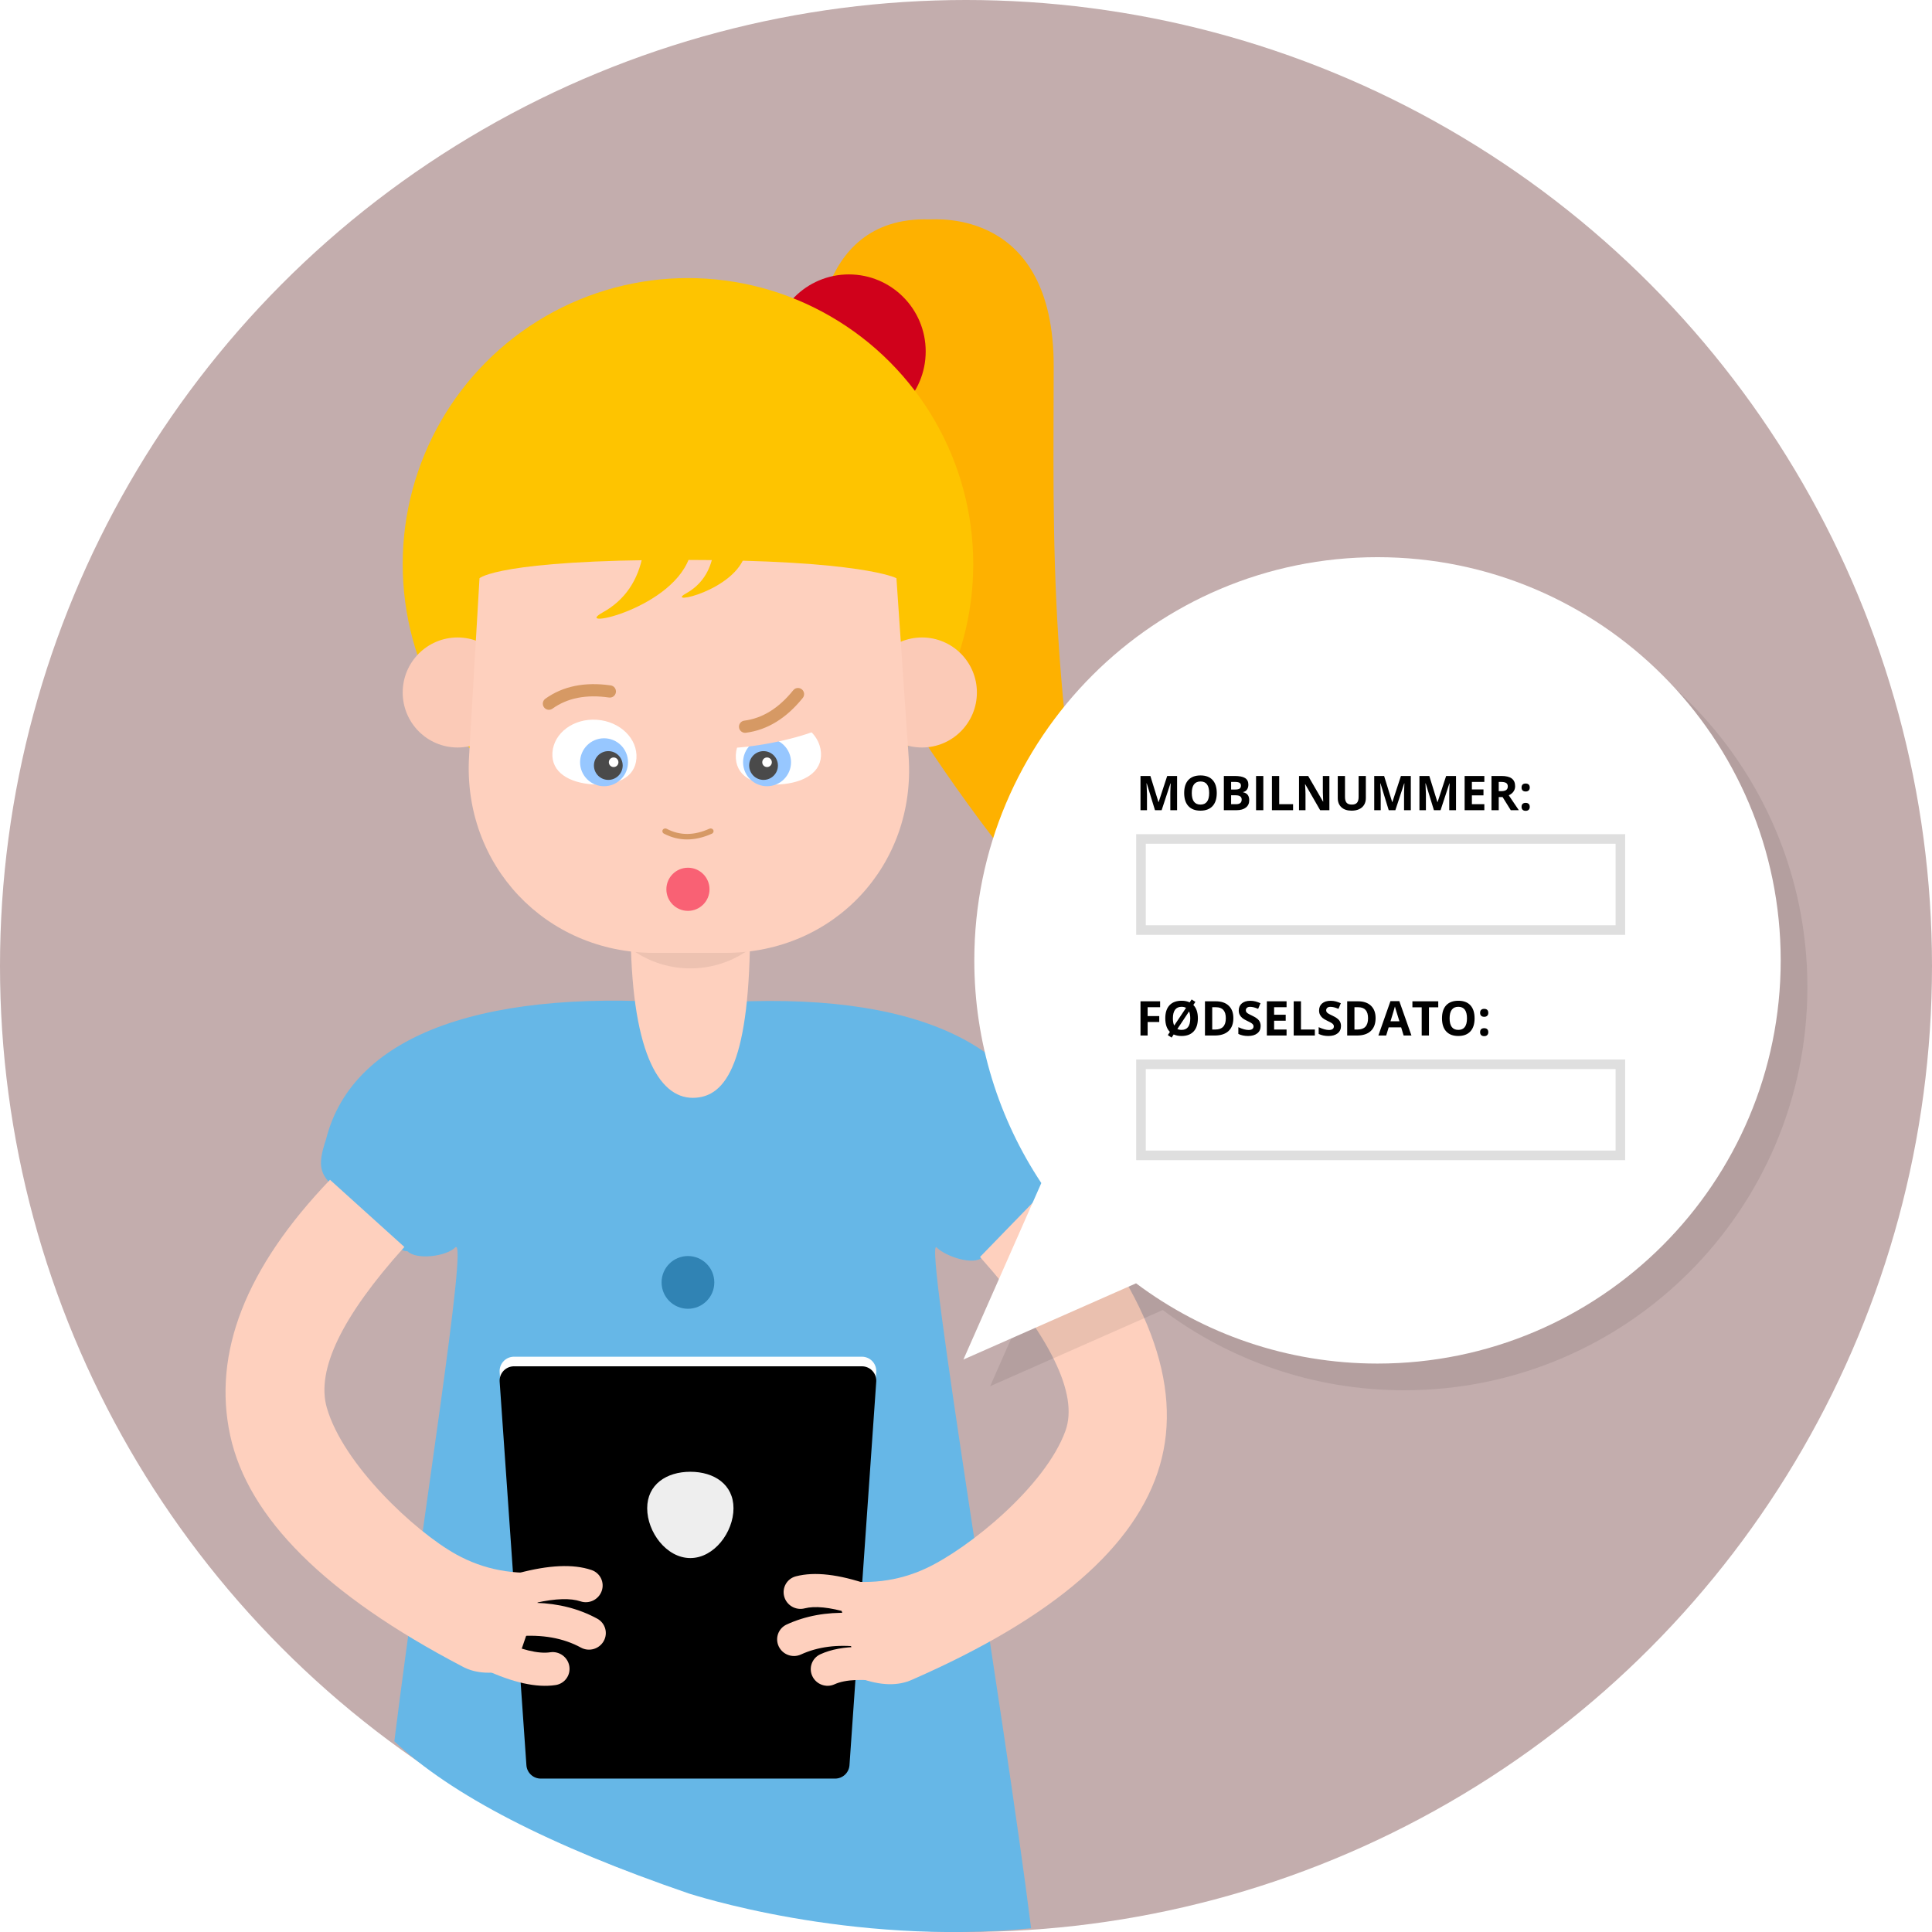 <svg xmlns="http://www.w3.org/2000/svg" width="403" height="403" viewBox="0 0 403 403" xmlns:xlink="http://www.w3.org/1999/xlink">
  <defs>
    <path id="a" d="M72.217,123 L144.783,123 L144.783,123 C146.44,123 147.783,124.343 147.783,126 C147.783,126.07 147.781,126.139 147.776,126.209 L142.195,206.209 L142.195,206.209 C142.085,207.781 140.778,209 139.202,209 L77.798,209 L77.798,209 C76.222,209 74.915,207.781 74.805,206.209 L69.224,126.209 L69.224,126.209 C69.109,124.556 70.355,123.123 72.008,123.007 C72.077,123.002 72.147,123 72.217,123 Z"/>
    <filter id="b" width="102.5%" height="102.3%" x="-1.3%" y="-1.2%" filterUnits="objectBoundingBox">
      <feOffset dy="2" in="SourceAlpha" result="shadowOffsetInner1"/>
      <feComposite in="shadowOffsetInner1" in2="SourceAlpha" operator="arithmetic" k2="-1" k3="1" result="shadowInnerInner1"/>
      <feColorMatrix values="0 0 0 0 0 0 0 0 0 0 0 0 0 0 0 0 0 0 0.1 0" in="shadowInnerInner1"/>
    </filter>
    <rect id="c" width="102" height="21" y="13"/>
    <rect id="d" width="102" height="21" y="16"/>
  </defs>
  <g fill="none" fill-rule="evenodd">
    <circle cx="201.5" cy="201.5" r="201.5" fill="#C3ADAD"/>
    <g transform="translate(35 160)">
      <path fill="#66B7E7" d="M108.78,235 C79.593,225 59.085,214.407 47.254,203.22 C52.884,158.176 62.776,97.392 59.961,100.207 C58.084,102.084 51.877,102.877 50,101 C46.67,101 40.254,93 35,88 C31.736,84.894 31.123,83.316 33,77.685 C38.61,55.245 67.291,45.847 110.167,49.492 C153.042,45.847 178.39,56.559 184,79 C185.877,84.631 186.754,88.123 183,90 C177.369,92.815 170.003,102.207 170.003,102.207 C168.126,104.084 162.249,102.084 160.373,100.207 C157.557,97.392 174.449,197.176 180.08,242.22 C142,246 108.936,235 108.78,235 Z"/>
      <circle cx="108.5" cy="107.5" r="5.5" fill="#3083B4"/>
      <circle cx="108.5" cy="138.5" r="5.5" fill="#3083B4"/>
      <circle cx="108.5" cy="169.5" r="5.5" fill="#3083B4"/>
      <use fill="#FEFEFE" xlink:href="#a"/>
      <use fill="black" filter="url(#b)" xlink:href="#a"/>
      <path fill="#EEEEEE" d="M109,165 C113.971,165 118,162.355 118,157.385 C118,152.414 113.971,147 109,147 C104.029,147 100,152.414 100,157.385 C100,162.355 104.029,165 109,165 Z" transform="rotate(-180 109 156)"/>
      <g fill="#FED0BE" transform="rotate(-16 339.346 46.635)">
        <path d="M34.793,0.36 C12.818,13.163 1.248,28.333 0.083,45.87 C-1.082,63.406 9.985,83.28 33.284,105.493 C35.614,107.831 39.108,109 43.768,109 L56,91.464 C49.01,90.295 43.186,87.372 38.526,82.696 C31.536,75.681 21.052,58.145 21.052,45.87 C21.052,37.686 29.316,28.43 45.845,18.103 L34.793,0.36 Z"/>
        <path fill-rule="nonzero" d="M47.355,95.89 C46.733,95.253 46.359,94.38 46.384,93.423 C46.432,91.522 48.031,90.013 49.956,90.052 C56.503,90.185 61.433,91.316 64.788,93.633 C66.362,94.72 66.741,96.865 65.633,98.425 C64.525,99.984 62.351,100.368 60.777,99.281 C59.018,98.067 56,97.27 51.751,97.013 C56.271,98.465 60.084,100.7 63.149,103.724 C64.511,105.068 64.511,107.247 63.149,108.59 C61.788,109.934 59.58,109.934 58.218,108.59 C55.244,105.655 51.219,103.669 46.053,102.65 C44.165,102.277 42.94,100.465 43.318,98.601 C43.691,96.759 45.49,95.557 47.355,95.89 Z M50.98,114.639 C46.937,114.115 42.516,111.657 37.562,107.375 C36.105,106.116 35.927,103.925 37.163,102.48 C38.398,101.035 40.581,100.884 42.037,102.143 C46.046,105.608 49.345,107.442 51.779,107.757 C53.676,108.003 55.035,109.743 54.815,111.643 C54.594,113.543 52.877,114.885 50.98,114.639 Z"/>
      </g>
      <g fill="#FED0BE" transform="scale(-1 1) rotate(-20 171.03 684.306)">
        <path d="M41.294,0.989 C14.985,15.373 1.248,31.333 0.083,48.87 C-1.082,66.406 9.985,86.28 33.284,108.493 C35.614,110.831 39.108,112 43.768,112 L56,94.464 C49.01,93.295 43.186,90.372 38.526,85.696 C31.536,78.681 21.052,61.145 21.052,48.87 C21.052,40.686 30.769,31.348 50.202,20.857 L41.294,0.989 Z"/>
        <path fill-rule="nonzero" d="M43.45,105.049 C42.359,104.288 41.763,102.939 42.042,101.563 C42.415,99.721 44.214,98.519 46.08,98.851 C45.457,98.214 45.084,97.341 45.108,96.384 C45.156,94.483 46.756,92.974 48.68,93.013 C55.227,93.146 60.157,94.278 63.513,96.594 C65.087,97.681 65.465,99.826 64.357,101.386 C63.25,102.946 61.076,103.329 59.501,102.242 C57.742,101.028 54.724,100.231 50.475,99.974 C54.996,101.427 58.809,103.661 61.874,106.686 C63.235,108.029 63.235,110.208 61.874,111.552 C60.512,112.895 58.304,112.895 56.943,111.552 C54.196,108.842 50.554,106.941 45.946,105.863 C48.995,106.984 51.398,108.391 53.157,110.126 C54.518,111.47 54.518,113.649 53.157,114.992 C51.795,116.336 49.587,116.336 48.226,114.992 C46.479,113.269 43.002,111.798 37.804,110.772 C35.915,110.4 34.691,108.587 35.068,106.724 C35.446,104.86 37.283,103.652 39.171,104.024 C40.697,104.326 42.123,104.666 43.45,105.049 Z"/>
      </g>
      <path fill="#FED0BE" d="M109.505,69 C116.668,69 121.474,61.178 121.474,32.995 C121.474,4.813 115.668,19.991 108.505,19.991 C101.343,19.991 96.536,6.813 96.536,32.995 C96.536,59.178 102.343,69 109.505,69 Z"/>
      <circle cx="109" cy="21" r="21" fill="#000000" fill-opacity=".07"/>
    </g>
    <g transform="translate(84 45)">
      <path fill="#FEB100" d="M109.856,0.765 C111.17,0.806 135.794,-1.53 135.794,31.364 C135.794,64.258 134.268,107.097 148,158.35 C148,158.35 114.433,126.986 86.206,70.378 L86.206,29.827 C86.206,29.827 84.94,-0.007 109.856,0.765 Z"/>
      <ellipse cx="93.072" cy="28.304" fill="#D0011B" rx="16.021" ry="16.065"/>
      <ellipse cx="59.505" cy="72.673" fill="#FEC400" rx="59.505" ry="59.668"/>
      <ellipse cx="108.33" cy="99.447" fill="#FBCAB7" rx="11.443" ry="11.475"/>
      <ellipse cx="11.443" cy="99.447" fill="#FBCAB7" rx="11.443" ry="11.475"/>
      <path fill="#FED0BE" d="M16.021,75.613 C16.021,75.613 19.958,71.788 57.979,71.788 C96.001,71.788 102.99,75.613 102.99,75.613 L105.536,112.87 C107.079,135.453 89.978,153.76 67.347,153.76 L52.427,153.76 C29.792,153.76 12.516,135.438 13.84,112.841 L16.021,75.613 Z"/>
      <g transform="translate(29 97)">
        <path fill="#FFFFFF" d="M11.043,21.627 C15.893,21.627 19.825,19.727 19.825,15.598 C19.825,11.47 15.893,8.123 11.043,8.123 C6.193,8.123 2.261,11.47 2.261,15.598 C2.261,19.727 6.193,21.627 11.043,21.627 Z" transform="rotate(4 11.043 14.875)"/>
        <circle cx="13" cy="17" r="5" fill="#97C7FF"/>
        <circle cx="13.888" cy="17.68" r="3" fill="#4A4A4A"/>
        <circle cx="15" cy="17" r="1" fill="#FFFFFF"/>
        <path fill="#D69964" fill-rule="nonzero" d="M14.393,0.971 C9,0.198 4.433,1.114 0.759,3.747 C0.188,4.156 0.056,4.953 0.464,5.526 C0.872,6.1 1.666,6.232 2.237,5.823 C5.345,3.596 9.254,2.812 14.033,3.496 C14.728,3.596 15.372,3.111 15.472,2.414 C15.571,1.717 15.088,1.07 14.393,0.971 Z"/>
      </g>
      <g transform="translate(62 96)">
        <path fill="#FFFFFF" d="M16.32,22.627 C21.234,22.627 25.218,20.727 25.218,16.598 C25.218,12.47 21.234,9.123 16.32,9.123 C11.406,9.123 7.423,12.47 7.423,16.598 C7.423,20.727 11.406,22.627 16.32,22.627 Z" transform="rotate(-4 16.32 15.875)"/>
        <circle cx="14" cy="18" r="5" fill="#97C7FF"/>
        <circle cx="13.27" cy="18.68" r="3" fill="#4A4A4A"/>
        <circle cx="14" cy="18" r="1" fill="#FFFFFF"/>
        <ellipse cx="14.5" cy="11.5" fill="#FED0BE" transform="rotate(-11 14.5 11.5)" rx="13.5" ry="2.5"/>
        <path fill="#D69964" fill-rule="nonzero" d="M21.56,4.862 C16.168,4.089 11.601,5.006 7.927,7.638 C7.356,8.048 7.223,8.844 7.631,9.418 C8.04,9.991 8.834,10.124 9.405,9.714 C12.513,7.487 16.422,6.703 21.201,7.388 C21.896,7.487 22.54,7.003 22.639,6.305 C22.739,5.608 22.256,4.962 21.56,4.862 Z" transform="scale(1 -1) rotate(43 33.491 0)"/>
      </g>
      <path fill="#D69965" fill-rule="nonzero" d="M54.477,128.882 C57.567,130.505 60.929,130.505 64.499,128.898 C64.802,128.762 64.93,128.42 64.786,128.134 C64.642,127.848 64.28,127.726 63.978,127.862 C60.75,129.315 57.8,129.315 55.066,127.879 C54.773,127.725 54.404,127.825 54.241,128.102 C54.079,128.379 54.184,128.728 54.477,128.882 Z"/>
      <circle cx="59.5" cy="140.5" r="4.5" fill="#F96174"/>
      <path fill="#FEC400" d="M50.139 70.493C49.122 76.103 46.325 80.183 41.747 82.733 34.881 86.558 57.005 81.968 60.056 70.493L50.139 70.493zM64.787 70.493C64.098 74.29 62.205 77.052 59.107 78.778 54.46 81.367 69.434 78.26 71.5 70.493L64.787 70.493z"/>
    </g>
    <g transform="translate(200 116)">
      <path fill="#000000" fill-opacity=".08" d="M42.544,157.26 C56.583,167.773 74.017,174 92.906,174 C139.355,174 177.01,136.345 177.01,89.896 C177.01,43.447 139.355,5.792 92.906,5.792 C46.457,5.792 8.802,43.447 8.802,89.896 C8.802,107.067 13.948,123.036 22.781,136.345 L6.53,173.158 L42.544,157.26 L42.544,157.26 Z"/>
      <path fill="#FFFFFF" d="M36.974,151.691 C51.013,162.203 68.448,168.43 87.336,168.43 C133.785,168.43 171.44,130.776 171.44,84.326 C171.44,37.877 133.785,0.223 87.336,0.223 C40.887,0.223 3.232,37.877 3.232,84.326 C3.232,101.497 8.378,117.466 17.211,130.775 L0.96,167.589 L36.974,151.691 L36.974,151.691 Z"/>
      <g transform="translate(37 45)">
        <path fill="#000000" d="M3.921,8 L2.202,2.399 L2.158,2.399 C2.22,3.539 2.251,4.299 2.251,4.68 L2.251,8 L0.898,8 L0.898,0.861 L2.959,0.861 L4.648,6.32 L4.678,6.32 L6.47,0.861 L8.53,0.861 L8.53,8 L7.119,8 L7.119,4.621 C7.119,4.462 7.122,4.278 7.126,4.069 C7.131,3.861 7.153,3.308 7.192,2.409 L7.148,2.409 L5.308,8 L3.921,8 Z M16.807,4.421 C16.807,5.603 16.514,6.511 15.928,7.146 C15.342,7.78 14.502,8.098 13.408,8.098 C12.314,8.098 11.475,7.78 10.889,7.146 C10.303,6.511 10.01,5.599 10.01,4.411 C10.01,3.223 10.304,2.316 10.891,1.689 C11.479,1.062 12.321,0.749 13.418,0.749 C14.515,0.749 15.354,1.065 15.935,1.696 C16.516,2.328 16.807,3.236 16.807,4.421 Z M11.597,4.421 C11.597,5.218 11.748,5.819 12.051,6.223 C12.354,6.626 12.806,6.828 13.408,6.828 C14.616,6.828 15.22,6.026 15.22,4.421 C15.22,2.813 14.619,2.009 13.418,2.009 C12.816,2.009 12.362,2.211 12.056,2.617 C11.75,3.022 11.597,3.623 11.597,4.421 Z M18.286,0.861 L20.508,0.861 C21.52,0.861 22.255,1.005 22.712,1.293 C23.17,1.582 23.398,2.04 23.398,2.668 C23.398,3.094 23.298,3.444 23.098,3.718 C22.898,3.991 22.632,4.156 22.3,4.211 L22.3,4.26 C22.752,4.361 23.079,4.549 23.279,4.826 C23.479,5.103 23.579,5.471 23.579,5.93 C23.579,6.581 23.344,7.089 22.874,7.453 C22.403,7.818 21.764,8 20.957,8 L18.286,8 L18.286,0.861 Z M19.8,3.688 L20.679,3.688 C21.089,3.688 21.386,3.625 21.57,3.498 C21.754,3.371 21.846,3.161 21.846,2.868 C21.846,2.595 21.746,2.399 21.545,2.28 C21.345,2.161 21.029,2.102 20.596,2.102 L19.8,2.102 L19.8,3.688 Z M19.8,4.89 L19.8,6.75 L20.786,6.75 C21.203,6.75 21.51,6.67 21.709,6.511 C21.908,6.351 22.007,6.107 22.007,5.778 C22.007,5.186 21.584,4.89 20.737,4.89 L19.8,4.89 Z M25.005,8 L25.005,0.861 L26.519,0.861 L26.519,8 L25.005,8 Z M28.315,8 L28.315,0.861 L29.829,0.861 L29.829,6.75 L32.725,6.75 L32.725,8 L28.315,8 Z M40.298,8 L38.374,8 L35.269,2.6 L35.225,2.6 C35.286,3.553 35.317,4.234 35.317,4.641 L35.317,8 L33.965,8 L33.965,0.861 L35.874,0.861 L38.975,6.208 L39.009,6.208 C38.96,5.28 38.936,4.624 38.936,4.24 L38.936,0.861 L40.298,0.861 L40.298,8 Z M47.905,0.861 L47.905,5.48 C47.905,6.008 47.787,6.47 47.551,6.867 C47.315,7.264 46.974,7.569 46.528,7.78 C46.082,7.992 45.555,8.098 44.946,8.098 C44.028,8.098 43.315,7.862 42.808,7.392 C42.3,6.922 42.046,6.278 42.046,5.461 L42.046,0.861 L43.555,0.861 L43.555,5.231 C43.555,5.782 43.665,6.185 43.887,6.442 C44.108,6.7 44.474,6.828 44.985,6.828 C45.48,6.828 45.839,6.699 46.062,6.44 C46.285,6.181 46.396,5.775 46.396,5.222 L46.396,0.861 L47.905,0.861 Z M52.676,8 L50.957,2.399 L50.913,2.399 C50.975,3.539 51.006,4.299 51.006,4.68 L51.006,8 L49.653,8 L49.653,0.861 L51.714,0.861 L53.403,6.32 L53.433,6.32 L55.225,0.861 L57.285,0.861 L57.285,8 L55.874,8 L55.874,4.621 C55.874,4.462 55.876,4.278 55.881,4.069 C55.886,3.861 55.908,3.308 55.947,2.409 L55.903,2.409 L54.062,8 L52.676,8 Z M62.104,8 L60.386,2.399 L60.342,2.399 C60.404,3.539 60.435,4.299 60.435,4.68 L60.435,8 L59.082,8 L59.082,0.861 L61.143,0.861 L62.832,6.32 L62.861,6.32 L64.653,0.861 L66.714,0.861 L66.714,8 L65.303,8 L65.303,4.621 C65.303,4.462 65.305,4.278 65.31,4.069 C65.315,3.861 65.337,3.308 65.376,2.409 L65.332,2.409 L63.491,8 L62.104,8 Z M72.622,8 L68.511,8 L68.511,0.861 L72.622,0.861 L72.622,2.102 L70.024,2.102 L70.024,3.669 L72.441,3.669 L72.441,4.909 L70.024,4.909 L70.024,6.75 L72.622,6.75 L72.622,8 Z M75.625,4.03 L76.113,4.03 C76.592,4.03 76.945,3.951 77.173,3.791 C77.401,3.632 77.515,3.381 77.515,3.039 C77.515,2.701 77.398,2.46 77.166,2.316 C76.933,2.173 76.572,2.102 76.084,2.102 L75.625,2.102 L75.625,4.03 Z M75.625,5.261 L75.625,8 L74.111,8 L74.111,0.861 L76.191,0.861 C77.161,0.861 77.879,1.038 78.345,1.391 C78.81,1.744 79.043,2.281 79.043,3 C79.043,3.42 78.927,3.793 78.696,4.121 C78.465,4.448 78.138,4.704 77.715,4.89 C78.789,6.494 79.489,7.531 79.814,8 L78.135,8 L76.431,5.261 L75.625,5.261 Z M80.386,7.302 C80.386,7.028 80.459,6.822 80.605,6.682 C80.752,6.542 80.965,6.472 81.245,6.472 C81.515,6.472 81.724,6.543 81.873,6.687 C82.021,6.83 82.095,7.035 82.095,7.302 C82.095,7.559 82.02,7.762 81.87,7.91 C81.72,8.058 81.512,8.132 81.245,8.132 C80.972,8.132 80.76,8.059 80.61,7.915 C80.461,7.77 80.386,7.565 80.386,7.302 Z M80.386,3.269 C80.386,2.995 80.459,2.788 80.605,2.648 C80.752,2.508 80.965,2.438 81.245,2.438 C81.515,2.438 81.724,2.51 81.873,2.653 C82.021,2.797 82.095,3.002 82.095,3.269 C82.095,3.532 82.019,3.736 81.868,3.881 C81.716,4.026 81.509,4.099 81.245,4.099 C80.972,4.099 80.76,4.027 80.61,3.884 C80.461,3.741 80.386,3.535 80.386,3.269 Z"/>
        <use fill="#FFFFFF" xlink:href="#c"/>
        <rect width="100" height="19" x="1" y="14" stroke="#DFDFDF" stroke-width="2"/>
      </g>
      <g transform="translate(37 89)">
        <path fill="#000000" d="M2.388,11 L0.898,11 L0.898,3.861 L4.99,3.861 L4.99,5.102 L2.388,5.102 L2.388,6.942 L4.81,6.942 L4.81,8.178 L2.388,8.178 L2.388,11 Z M12.866,7.421 C12.866,8.603 12.573,9.511 11.987,10.146 C11.401,10.78 10.562,11.098 9.468,11.098 C8.826,11.098 8.28,10.992 7.827,10.78 L7.388,11.439 L6.597,10.912 L7.036,10.248 C6.392,9.617 6.069,8.671 6.069,7.411 C6.069,6.223 6.363,5.316 6.951,4.689 C7.538,4.062 8.381,3.749 9.478,3.749 C10.122,3.749 10.682,3.863 11.157,4.091 L11.567,3.48 L12.349,3.988 L11.919,4.628 C12.55,5.259 12.866,6.19 12.866,7.421 Z M7.656,7.421 C7.656,8.043 7.747,8.542 7.93,8.92 L10.4,5.229 C10.127,5.082 9.819,5.009 9.478,5.009 C8.875,5.009 8.421,5.211 8.115,5.617 C7.809,6.022 7.656,6.623 7.656,7.421 Z M11.279,7.421 C11.279,6.835 11.196,6.352 11.03,5.971 L8.589,9.638 C8.836,9.765 9.129,9.828 9.468,9.828 C10.675,9.828 11.279,9.026 11.279,7.421 Z M20.269,7.362 C20.269,8.537 19.934,9.437 19.265,10.062 C18.596,10.688 17.63,11 16.367,11 L14.346,11 L14.346,3.861 L16.587,3.861 C17.752,3.861 18.657,4.169 19.302,4.784 C19.946,5.399 20.269,6.259 20.269,7.362 Z M18.696,7.401 C18.696,5.868 18.019,5.102 16.665,5.102 L15.859,5.102 L15.859,9.75 L16.509,9.75 C17.967,9.75 18.696,8.967 18.696,7.401 Z M25.962,9.018 C25.962,9.662 25.73,10.17 25.266,10.541 C24.802,10.912 24.157,11.098 23.33,11.098 C22.568,11.098 21.895,10.954 21.309,10.668 L21.309,9.262 C21.79,9.477 22.198,9.628 22.532,9.716 C22.865,9.804 23.171,9.848 23.447,9.848 C23.779,9.848 24.034,9.784 24.211,9.657 C24.389,9.53 24.478,9.341 24.478,9.091 C24.478,8.951 24.438,8.826 24.36,8.717 C24.282,8.608 24.167,8.503 24.016,8.402 C23.865,8.301 23.556,8.14 23.091,7.919 C22.655,7.714 22.327,7.517 22.109,7.328 C21.891,7.139 21.717,6.92 21.587,6.669 C21.457,6.418 21.392,6.125 21.392,5.79 C21.392,5.159 21.606,4.662 22.034,4.301 C22.462,3.939 23.053,3.759 23.809,3.759 C24.18,3.759 24.534,3.803 24.871,3.891 C25.208,3.979 25.56,4.102 25.928,4.262 L25.439,5.438 C25.059,5.282 24.744,5.173 24.495,5.111 C24.246,5.049 24.001,5.019 23.76,5.019 C23.473,5.019 23.254,5.085 23.101,5.219 C22.948,5.352 22.871,5.526 22.871,5.741 C22.871,5.875 22.902,5.991 22.964,6.09 C23.026,6.19 23.124,6.286 23.259,6.378 C23.394,6.471 23.714,6.638 24.219,6.879 C24.886,7.198 25.343,7.518 25.591,7.838 C25.838,8.159 25.962,8.552 25.962,9.018 Z M31.367,11 L27.256,11 L27.256,3.861 L31.367,3.861 L31.367,5.102 L28.77,5.102 L28.77,6.669 L31.187,6.669 L31.187,7.909 L28.77,7.909 L28.77,9.75 L31.367,9.75 L31.367,11 Z M32.856,11 L32.856,3.861 L34.37,3.861 L34.37,9.75 L37.266,9.75 L37.266,11 L32.856,11 Z M42.72,9.018 C42.72,9.662 42.488,10.17 42.024,10.541 C41.56,10.912 40.915,11.098 40.088,11.098 C39.326,11.098 38.652,10.954 38.066,10.668 L38.066,9.262 C38.548,9.477 38.956,9.628 39.29,9.716 C39.623,9.804 39.928,9.848 40.205,9.848 C40.537,9.848 40.792,9.784 40.969,9.657 C41.147,9.53 41.235,9.341 41.235,9.091 C41.235,8.951 41.196,8.826 41.118,8.717 C41.04,8.608 40.925,8.503 40.774,8.402 C40.623,8.301 40.314,8.14 39.849,7.919 C39.412,7.714 39.085,7.517 38.867,7.328 C38.649,7.139 38.475,6.92 38.345,6.669 C38.215,6.418 38.149,6.125 38.149,5.79 C38.149,5.159 38.363,4.662 38.792,4.301 C39.22,3.939 39.811,3.759 40.566,3.759 C40.938,3.759 41.292,3.803 41.628,3.891 C41.965,3.979 42.318,4.102 42.686,4.262 L42.197,5.438 C41.816,5.282 41.501,5.173 41.252,5.111 C41.003,5.049 40.758,5.019 40.518,5.019 C40.231,5.019 40.011,5.085 39.858,5.219 C39.705,5.352 39.629,5.526 39.629,5.741 C39.629,5.875 39.66,5.991 39.722,6.09 C39.784,6.19 39.882,6.286 40.017,6.378 C40.152,6.471 40.472,6.638 40.977,6.879 C41.644,7.198 42.101,7.518 42.349,7.838 C42.596,8.159 42.72,8.552 42.72,9.018 Z M49.937,7.362 C49.937,8.537 49.602,9.437 48.933,10.062 C48.264,10.688 47.298,11 46.035,11 L44.014,11 L44.014,3.861 L46.255,3.861 C47.42,3.861 48.325,4.169 48.97,4.784 C49.614,5.399 49.937,6.259 49.937,7.362 Z M48.364,7.401 C48.364,5.868 47.687,5.102 46.333,5.102 L45.527,5.102 L45.527,9.75 L46.177,9.75 C47.635,9.75 48.364,8.967 48.364,7.401 Z M55.786,11 L55.269,9.301 L52.666,9.301 L52.148,11 L50.518,11 L53.037,3.832 L54.888,3.832 L57.417,11 L55.786,11 Z M54.907,8.031 C54.429,6.492 54.159,5.621 54.099,5.419 C54.039,5.217 53.996,5.058 53.97,4.94 C53.862,5.357 53.555,6.387 53.047,8.031 L54.907,8.031 Z M61.069,11 L59.556,11 L59.556,5.121 L57.617,5.121 L57.617,3.861 L63.008,3.861 L63.008,5.121 L61.069,5.121 L61.069,11 Z M70.586,7.421 C70.586,8.603 70.293,9.511 69.707,10.146 C69.121,10.78 68.281,11.098 67.188,11.098 C66.094,11.098 65.254,10.78 64.668,10.146 C64.082,9.511 63.789,8.599 63.789,7.411 C63.789,6.223 64.083,5.316 64.67,4.689 C65.258,4.062 66.1,3.749 67.197,3.749 C68.294,3.749 69.133,4.065 69.714,4.696 C70.295,5.328 70.586,6.236 70.586,7.421 Z M65.376,7.421 C65.376,8.218 65.527,8.819 65.83,9.223 C66.133,9.626 66.585,9.828 67.188,9.828 C68.395,9.828 68.999,9.026 68.999,7.421 C68.999,5.813 68.398,5.009 67.197,5.009 C66.595,5.009 66.141,5.211 65.835,5.617 C65.529,6.022 65.376,6.623 65.376,7.421 Z M71.738,10.302 C71.738,10.028 71.812,9.822 71.958,9.682 C72.104,9.542 72.318,9.472 72.598,9.472 C72.868,9.472 73.077,9.543 73.225,9.687 C73.373,9.83 73.447,10.035 73.447,10.302 C73.447,10.559 73.372,10.762 73.223,10.91 C73.073,11.058 72.865,11.132 72.598,11.132 C72.324,11.132 72.113,11.059 71.963,10.915 C71.813,10.77 71.738,10.565 71.738,10.302 Z M71.738,6.269 C71.738,5.995 71.812,5.788 71.958,5.648 C72.104,5.508 72.318,5.438 72.598,5.438 C72.868,5.438 73.077,5.51 73.225,5.653 C73.373,5.797 73.447,6.002 73.447,6.269 C73.447,6.532 73.372,6.736 73.22,6.881 C73.069,7.026 72.861,7.099 72.598,7.099 C72.324,7.099 72.113,7.027 71.963,6.884 C71.813,6.741 71.738,6.535 71.738,6.269 Z"/>
        <use fill="#FFFFFF" xlink:href="#d"/>
        <rect width="100" height="19" x="1" y="17" stroke="#DFDFDF" stroke-width="2"/>
      </g>
    </g>
  </g>
</svg>
